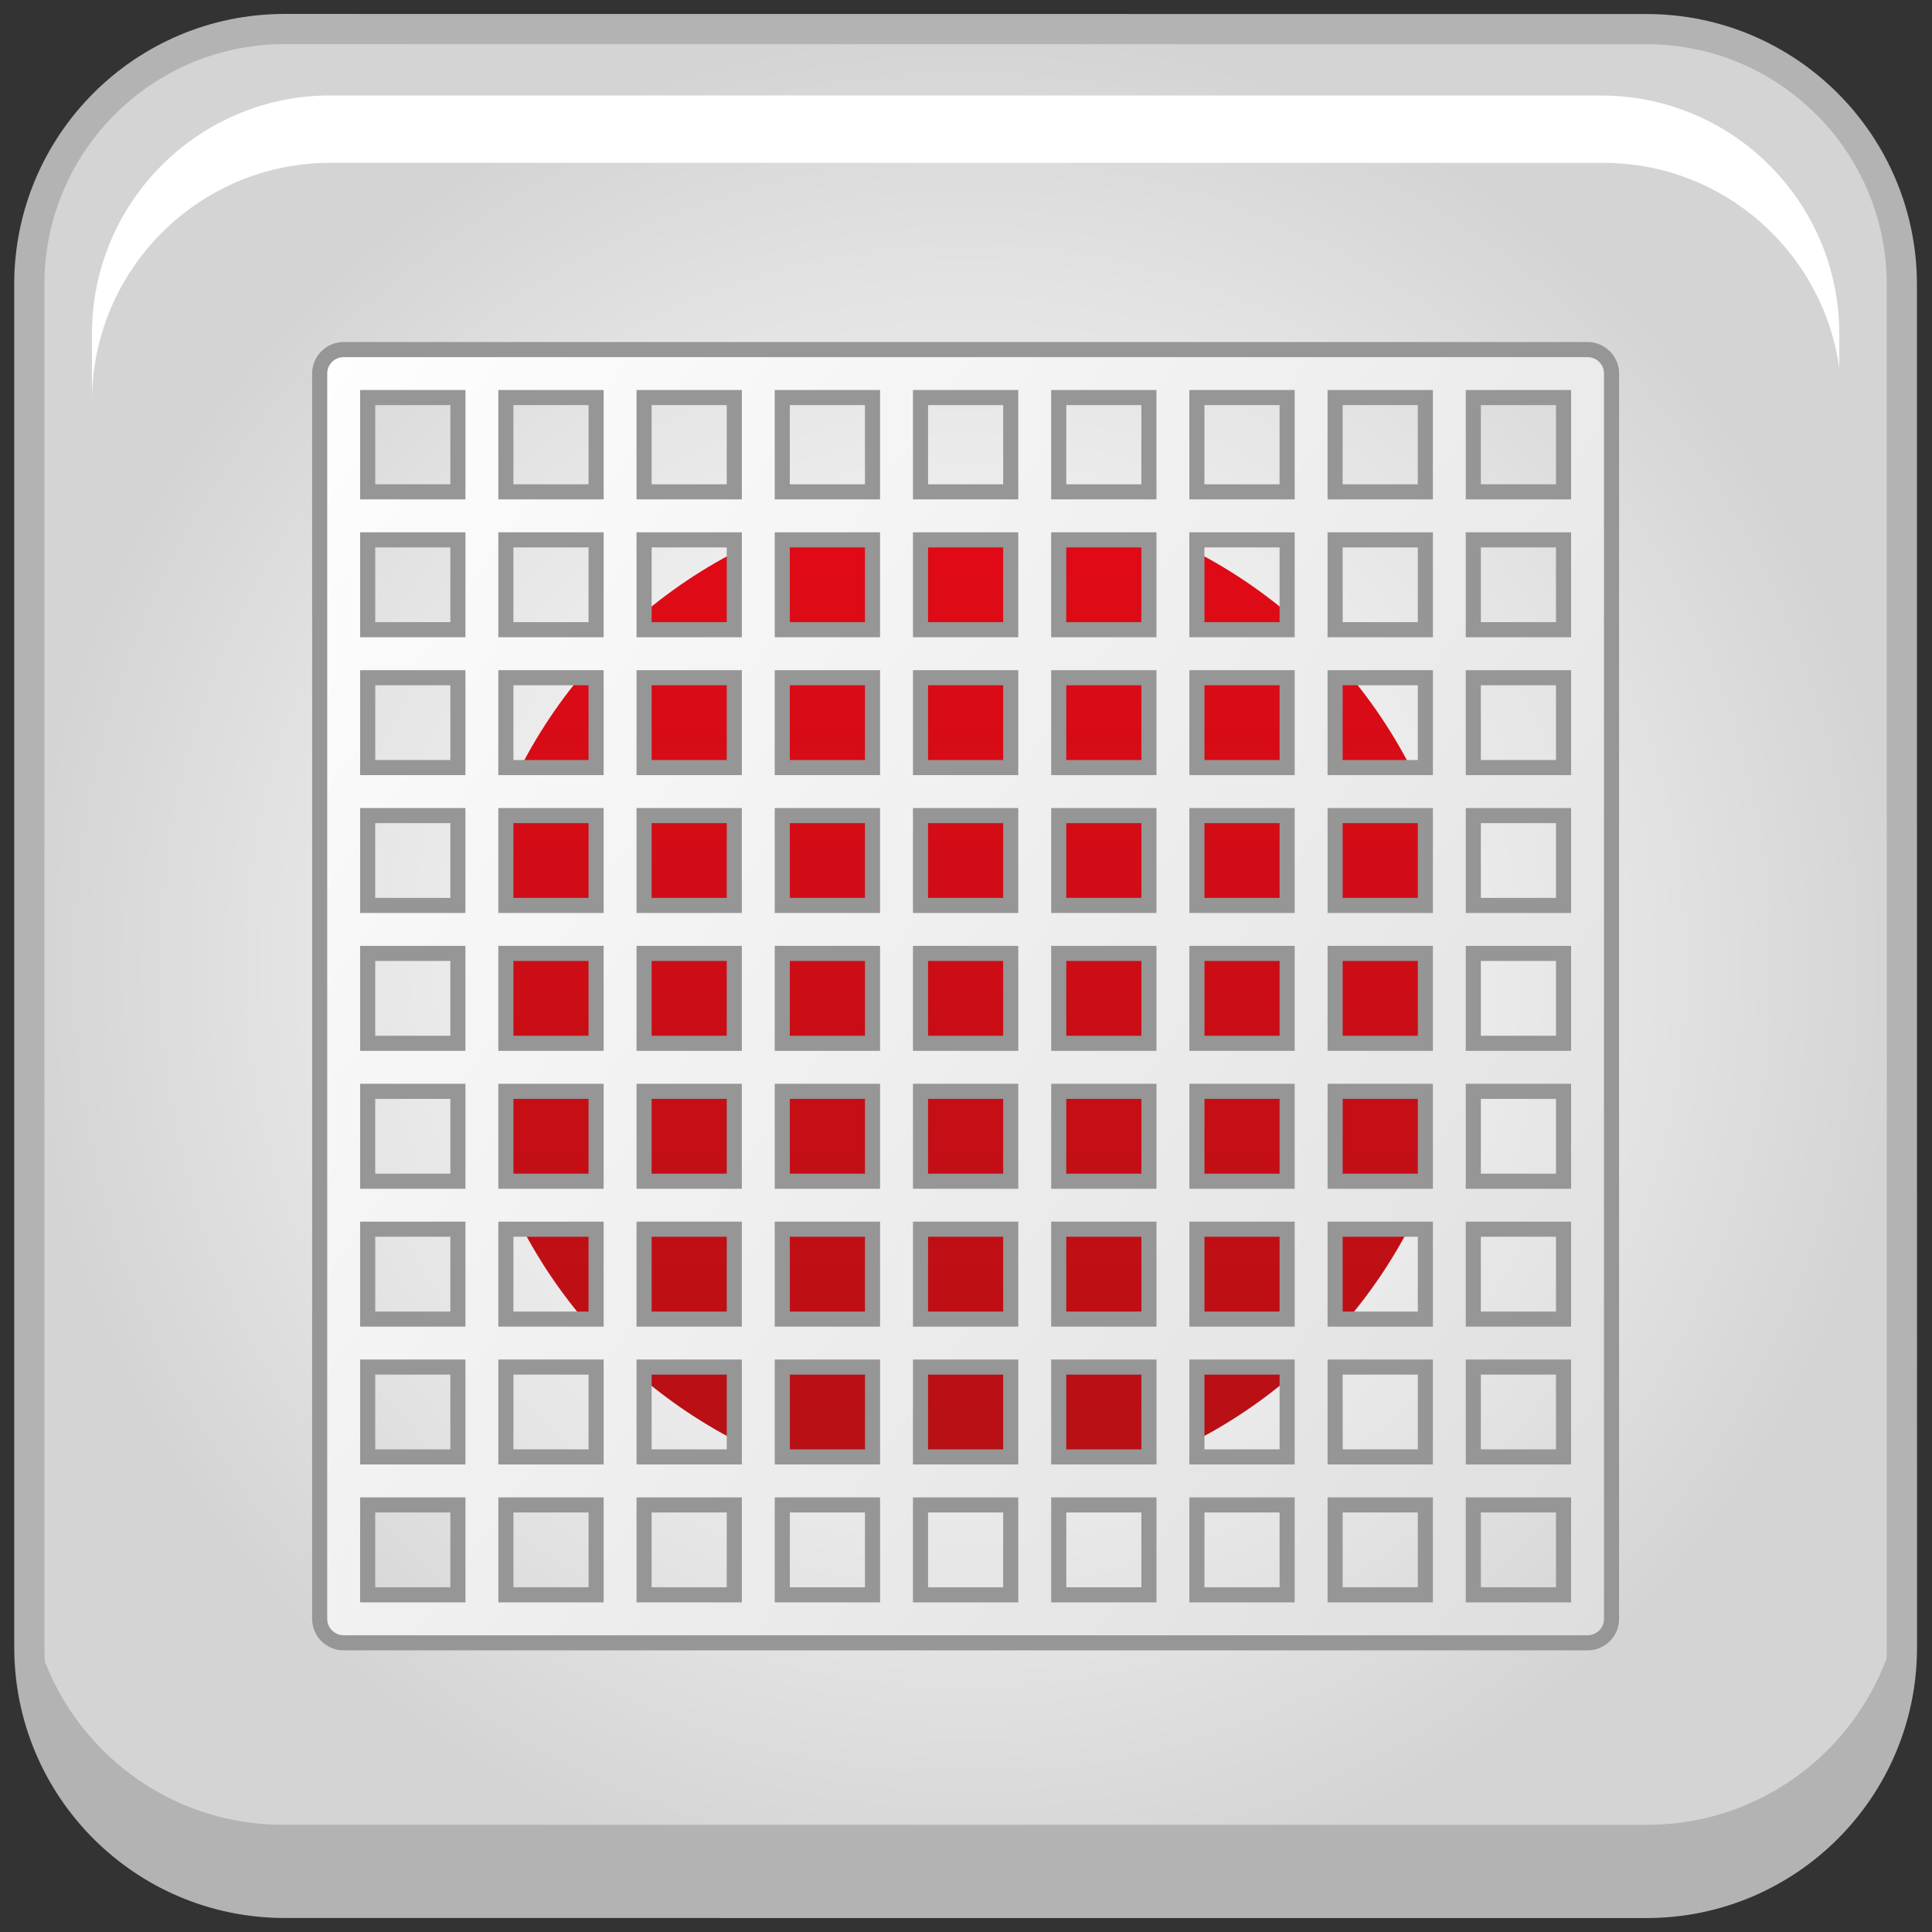 <?xml version="1.0" encoding="utf-8"?>
<!-- Generator: Adobe Illustrator 13.0.0, SVG Export Plug-In . SVG Version: 6.00 Build 14948)  -->
<!DOCTYPE svg PUBLIC "-//W3C//DTD SVG 1.1//EN" "http://www.w3.org/Graphics/SVG/1.1/DTD/svg11.dtd">
<svg version="1.1" id="Layer_1" xmlns="http://www.w3.org/2000/svg" xmlns:xlink="http://www.w3.org/1999/xlink" x="0px" y="0px"
	 width="128px" height="128px" viewBox="0 0 128 128" enable-background="new 0 0 128 128" xml:space="preserve">
<rect x="0" y="0" width="128" height="128" fill="#333333" stroke="none"/>
<g>
	<radialGradient id="SVGID_1_" cx="63.975" cy="64" r="62.055" gradientUnits="userSpaceOnUse">
		<stop  offset="0" style="stop-color:#FAFAFA"/>
		<stop  offset="0.311" style="stop-color:#F4F4F4"/>
		<stop  offset="0.726" style="stop-color:#E3E3E3"/>
		<stop  offset="1" style="stop-color:#D4D4D4"/>
	</radialGradient>
	<path fill="url(#SVGID_1_)" stroke="#B3B3B3" stroke-width="2" d="M18.855,1.923l90.233,0.006c9.342,0,16.914,7.578,16.914,16.927
		l0.006,90.294c0,9.348-7.574,16.926-16.916,16.926l-90.233-0.004c-9.341,0-16.915-7.58-16.915-16.928L1.941,18.85
		C1.94,9.502,9.514,1.923,18.855,1.923L18.855,1.923z"/>
	<path fill="#B3B3B3" d="M109.119,120.9l-90.372-0.006c-8.541,0-15.588-6.334-16.753-14.561v2.414
		c0,9.35,7.574,16.928,16.915,16.928l90.235,0.004c9.34,0,16.914-7.578,16.914-16.926v-4.803
		C126.055,113.311,118.471,120.9,109.119,120.9z"/>
	<path fill="#FFFFFF" d="M21.897,10.786l84.33,0.004c7.971,0,14.545,5.911,15.631,13.588v-2.254c0-8.724-7.066-15.795-15.783-15.795
		L21.876,6.324c-8.718,0-15.784,7.073-15.784,15.796v4.48C6.094,17.867,13.17,10.786,21.897,10.786z"/>
	<g>
		
			<linearGradient id="SVGID_2_" gradientUnits="userSpaceOnUse" x1="-348.647" y1="846.836" x2="-348.647" y2="913.144" gradientTransform="matrix(1 0 0 1 412.62 -813.991)">
			<stop  offset="0" style="stop-color:#E20A16"/>
			<stop  offset="1" style="stop-color:#B51015"/>
		</linearGradient>
		<circle fill="url(#SVGID_2_)" cx="63.974" cy="65.999" r="33.154"/>
		<g>
			<g>
				
					<linearGradient id="SVGID_3_" gradientUnits="userSpaceOnUse" x1="-300.313" y1="913.834" x2="-396.978" y2="846.149" gradientTransform="matrix(1 0 0 1 412.62 -813.991)">
					<stop  offset="0" style="stop-color:#DEDEDE"/>
					<stop  offset="1" style="stop-color:#FEFEFE"/>
				</linearGradient>
				<path fill="url(#SVGID_3_)" d="M106.77,24.75c0-0.879-0.713-1.59-1.592-1.59H22.77c-0.878,0-1.591,0.711-1.591,1.59
					c0,0.016,0.005,0.029,0.005,0.045s-0.005,0.029-0.005,0.045v82.411c0,0.877,0.713,1.59,1.591,1.59h82.408
					c0.66,0,1.225-0.4,1.465-0.971c0.08-0.189,0.125-0.398,0.125-0.619V24.841c0-0.016-0.004-0.03-0.006-0.046
					C106.764,24.779,106.77,24.765,106.77,24.75z M60.986,63.167h5.977v5.956h-5.977V63.167z M57.806,69.123h-5.978v-5.956h5.978
					V69.123z M70.143,63.167h5.977v5.956h-5.977V63.167z M70.143,59.989v-5.954h5.977v5.954H70.143z M66.963,59.989h-5.977v-5.954
					h5.977V59.989z M57.806,59.989h-5.978v-5.954h5.978V59.989z M48.649,59.989h-5.977v-5.954h5.977V59.989z M48.649,63.167v5.956
					h-5.977v-5.956H48.649z M48.649,72.303v5.955h-5.977v-5.955H48.649z M51.829,72.303h5.978v5.955h-5.978V72.303z M60.986,72.303
					h5.977v5.955h-5.977V72.303z M70.143,72.303h5.977v5.955h-5.977V72.303z M79.299,72.303h5.977v5.955h-5.977V72.303z
					 M79.299,69.123v-5.956h5.977v5.956H79.299z M79.299,59.989v-5.954h5.977v5.954H79.299z M79.299,50.855v-5.954h5.977v5.954
					H79.299z M76.119,50.855h-5.977v-5.954h5.977V50.855z M66.963,50.855h-5.977v-5.954h5.977V50.855z M57.806,50.855h-5.978v-5.954
					h5.978V50.855z M48.649,50.855h-5.977v-5.954h5.977V50.855z M39.493,50.855h-5.978v-5.954h5.978V50.855z M39.493,54.035v5.954
					h-5.978v-5.954H39.493z M39.493,63.167v5.956h-5.978v-5.956H39.493z M39.493,72.303v5.955h-5.978v-5.955H39.493z M39.493,81.438
					v5.955h-5.978v-5.955H39.493z M42.672,81.438h5.977v5.955h-5.977V81.438z M51.829,81.438h5.978v5.955h-5.978V81.438z
					 M60.986,81.438h5.977v5.955h-5.977V81.438z M70.143,81.438h5.977v5.955h-5.977V81.438z M79.299,81.438h5.977v5.955h-5.977
					V81.438z M88.455,81.438h5.979v5.955h-5.979V81.438z M88.455,78.258v-5.955h5.979v5.955H88.455z M88.455,69.123v-5.956h5.979
					v5.956H88.455z M88.455,59.989v-5.954h5.979v5.954H88.455z M88.455,50.855v-5.954h5.979v5.954H88.455z M88.455,41.721v-5.956
					h5.979v5.956H88.455z M85.275,41.721h-5.977v-5.956h5.977V41.721z M76.119,41.721h-5.977v-5.956h5.977V41.721z M66.963,41.721
					h-5.977v-5.956h5.977V41.721z M57.806,41.721h-5.978v-5.956h5.978V41.721z M48.649,41.721h-5.977v-5.956h5.977V41.721z
					 M39.493,41.721h-5.978v-5.956h5.978V41.721z M30.336,41.721H24.36v-5.956h5.977V41.721z M30.336,44.9v5.955H24.36V44.9H30.336z
					 M30.336,54.035v5.954H24.36v-5.954H30.336z M30.336,63.167v5.956H24.36v-5.956H30.336z M30.336,72.303v5.955H24.36v-5.955
					H30.336z M30.336,81.438v5.955H24.36v-5.955H30.336z M30.336,90.57v5.955H24.36V90.57H30.336z M33.517,90.57h5.977v5.955h-5.977
					V90.57z M42.672,90.57h5.977v5.955h-5.977V90.57z M51.829,90.57h5.978v5.955h-5.978V90.57z M60.986,90.57h5.977v5.955h-5.977
					V90.57z M70.143,90.57h5.977v5.955h-5.977V90.57z M79.299,90.57h5.977v5.955h-5.977V90.57z M88.455,90.57h5.979v5.955h-5.979
					V90.57z M97.611,90.57h5.977v5.955h-5.977V90.57z M97.611,87.393v-5.955h5.977v5.955H97.611z M97.611,78.258v-5.955h5.977v5.955
					H97.611z M97.611,69.123v-5.956h5.977v5.956H97.611z M97.611,59.989v-5.954h5.977v5.954H97.611z M97.611,50.855v-5.954h5.977
					v5.954H97.611z M97.611,41.721v-5.956h5.977v5.956H97.611z M97.611,32.587v-6.248h5.977v6.248H97.611z M94.432,32.587h-5.979
					v-6.248h5.979V32.587z M85.275,32.587h-5.977v-6.248h5.977V32.587z M76.119,32.587h-5.977v-6.248h5.977V32.587z M66.963,32.587
					h-5.977v-6.248h5.977V32.587z M57.806,32.587h-5.978v-6.248h5.978V32.587z M48.649,32.587h-5.977v-6.248h5.977V32.587z
					 M39.493,32.587h-5.978v-6.248h5.978V32.587z M30.336,32.587H24.36v-6.248h5.977V32.587z M24.36,99.705h5.977v5.955H24.36
					V99.705z M33.517,99.705h5.977v5.955h-5.977V99.705z M42.672,99.705h5.977v5.955h-5.977V99.705z M51.829,99.705h5.978v5.955
					h-5.978V99.705z M60.986,99.705h5.977v5.955h-5.977V99.705z M70.143,99.705h5.977v5.955h-5.977V99.705z M79.299,99.705h5.977
					v5.955h-5.977V99.705z M88.455,99.705h5.979v5.955h-5.979V99.705z M97.611,99.705h5.977v5.955h-5.977V99.705z"/>
			</g>
			<g>
				<path fill="none" stroke="#969696" stroke-miterlimit="3.864" d="M106.77,24.75c0-0.879-0.713-1.59-1.592-1.59H22.77
					c-0.878,0-1.591,0.711-1.591,1.59c0,0.016,0.005,0.029,0.005,0.045s-0.005,0.029-0.005,0.045v82.411
					c0,0.877,0.713,1.59,1.591,1.59h82.408c0.66,0,1.225-0.4,1.465-0.971c0.08-0.189,0.125-0.398,0.125-0.619V24.841
					c0-0.016-0.004-0.03-0.006-0.046C106.764,24.779,106.77,24.765,106.77,24.75z M60.986,63.167h5.977v5.956h-5.977V63.167z
					 M57.806,69.123h-5.978v-5.956h5.978V69.123z M70.143,63.167h5.977v5.956h-5.977V63.167z M70.143,59.989v-5.954h5.977v5.954
					H70.143z M66.963,59.989h-5.977v-5.954h5.977V59.989z M57.806,59.989h-5.978v-5.954h5.978V59.989z M48.649,59.989h-5.977v-5.954
					h5.977V59.989z M48.649,63.167v5.956h-5.977v-5.956H48.649z M48.649,72.303v5.955h-5.977v-5.955H48.649z M51.829,72.303h5.978
					v5.955h-5.978V72.303z M60.986,72.303h5.977v5.955h-5.977V72.303z M70.143,72.303h5.977v5.955h-5.977V72.303z M79.299,72.303
					h5.977v5.955h-5.977V72.303z M79.299,69.123v-5.956h5.977v5.956H79.299z M79.299,59.989v-5.954h5.977v5.954H79.299z
					 M79.299,50.855v-5.954h5.977v5.954H79.299z M76.119,50.855h-5.977v-5.954h5.977V50.855z M66.963,50.855h-5.977v-5.954h5.977
					V50.855z M57.806,50.855h-5.978v-5.954h5.978V50.855z M48.649,50.855h-5.977v-5.954h5.977V50.855z M39.493,50.855h-5.978v-5.954
					h5.978V50.855z M39.493,54.035v5.954h-5.978v-5.954H39.493z M39.493,63.167v5.956h-5.978v-5.956H39.493z M39.493,72.303v5.955
					h-5.978v-5.955H39.493z M39.493,81.438v5.955h-5.978v-5.955H39.493z M42.672,81.438h5.977v5.955h-5.977V81.438z M51.829,81.438
					h5.978v5.955h-5.978V81.438z M60.986,81.438h5.977v5.955h-5.977V81.438z M70.143,81.438h5.977v5.955h-5.977V81.438z
					 M79.299,81.438h5.977v5.955h-5.977V81.438z M88.455,81.438h5.979v5.955h-5.979V81.438z M88.455,78.258v-5.955h5.979v5.955
					H88.455z M88.455,69.123v-5.956h5.979v5.956H88.455z M88.455,59.989v-5.954h5.979v5.954H88.455z M88.455,50.855v-5.954h5.979
					v5.954H88.455z M88.455,41.721v-5.956h5.979v5.956H88.455z M85.275,41.721h-5.977v-5.956h5.977V41.721z M76.119,41.721h-5.977
					v-5.956h5.977V41.721z M66.963,41.721h-5.977v-5.956h5.977V41.721z M57.806,41.721h-5.978v-5.956h5.978V41.721z M48.649,41.721
					h-5.977v-5.956h5.977V41.721z M39.493,41.721h-5.978v-5.956h5.978V41.721z M30.336,41.721H24.36v-5.956h5.977V41.721z
					 M30.336,44.9v5.955H24.36V44.9H30.336z M30.336,54.035v5.954H24.36v-5.954H30.336z M30.336,63.167v5.956H24.36v-5.956H30.336z
					 M30.336,72.303v5.955H24.36v-5.955H30.336z M30.336,81.438v5.955H24.36v-5.955H30.336z M30.336,90.57v5.955H24.36V90.57H30.336
					z M33.517,90.57h5.977v5.955h-5.977V90.57z M42.672,90.57h5.977v5.955h-5.977V90.57z M51.829,90.57h5.978v5.955h-5.978V90.57z
					 M60.986,90.57h5.977v5.955h-5.977V90.57z M70.143,90.57h5.977v5.955h-5.977V90.57z M79.299,90.57h5.977v5.955h-5.977V90.57z
					 M88.455,90.57h5.979v5.955h-5.979V90.57z M97.611,90.57h5.977v5.955h-5.977V90.57z M97.611,87.393v-5.955h5.977v5.955H97.611z
					 M97.611,78.258v-5.955h5.977v5.955H97.611z M97.611,69.123v-5.956h5.977v5.956H97.611z M97.611,59.989v-5.954h5.977v5.954
					H97.611z M97.611,50.855v-5.954h5.977v5.954H97.611z M97.611,41.721v-5.956h5.977v5.956H97.611z M97.611,32.587v-6.248h5.977
					v6.248H97.611z M94.432,32.587h-5.979v-6.248h5.979V32.587z M85.275,32.587h-5.977v-6.248h5.977V32.587z M76.119,32.587h-5.977
					v-6.248h5.977V32.587z M66.963,32.587h-5.977v-6.248h5.977V32.587z M57.806,32.587h-5.978v-6.248h5.978V32.587z M48.649,32.587
					h-5.977v-6.248h5.977V32.587z M39.493,32.587h-5.978v-6.248h5.978V32.587z M30.336,32.587H24.36v-6.248h5.977V32.587z
					 M24.36,99.705h5.977v5.955H24.36V99.705z M33.517,99.705h5.977v5.955h-5.977V99.705z M42.672,99.705h5.977v5.955h-5.977V99.705
					z M51.829,99.705h5.978v5.955h-5.978V99.705z M60.986,99.705h5.977v5.955h-5.977V99.705z M70.143,99.705h5.977v5.955h-5.977
					V99.705z M79.299,99.705h5.977v5.955h-5.977V99.705z M88.455,99.705h5.979v5.955h-5.979V99.705z M97.611,99.705h5.977v5.955
					h-5.977V99.705z"/>
			</g>
		</g>
	</g>
</g>
</svg>
